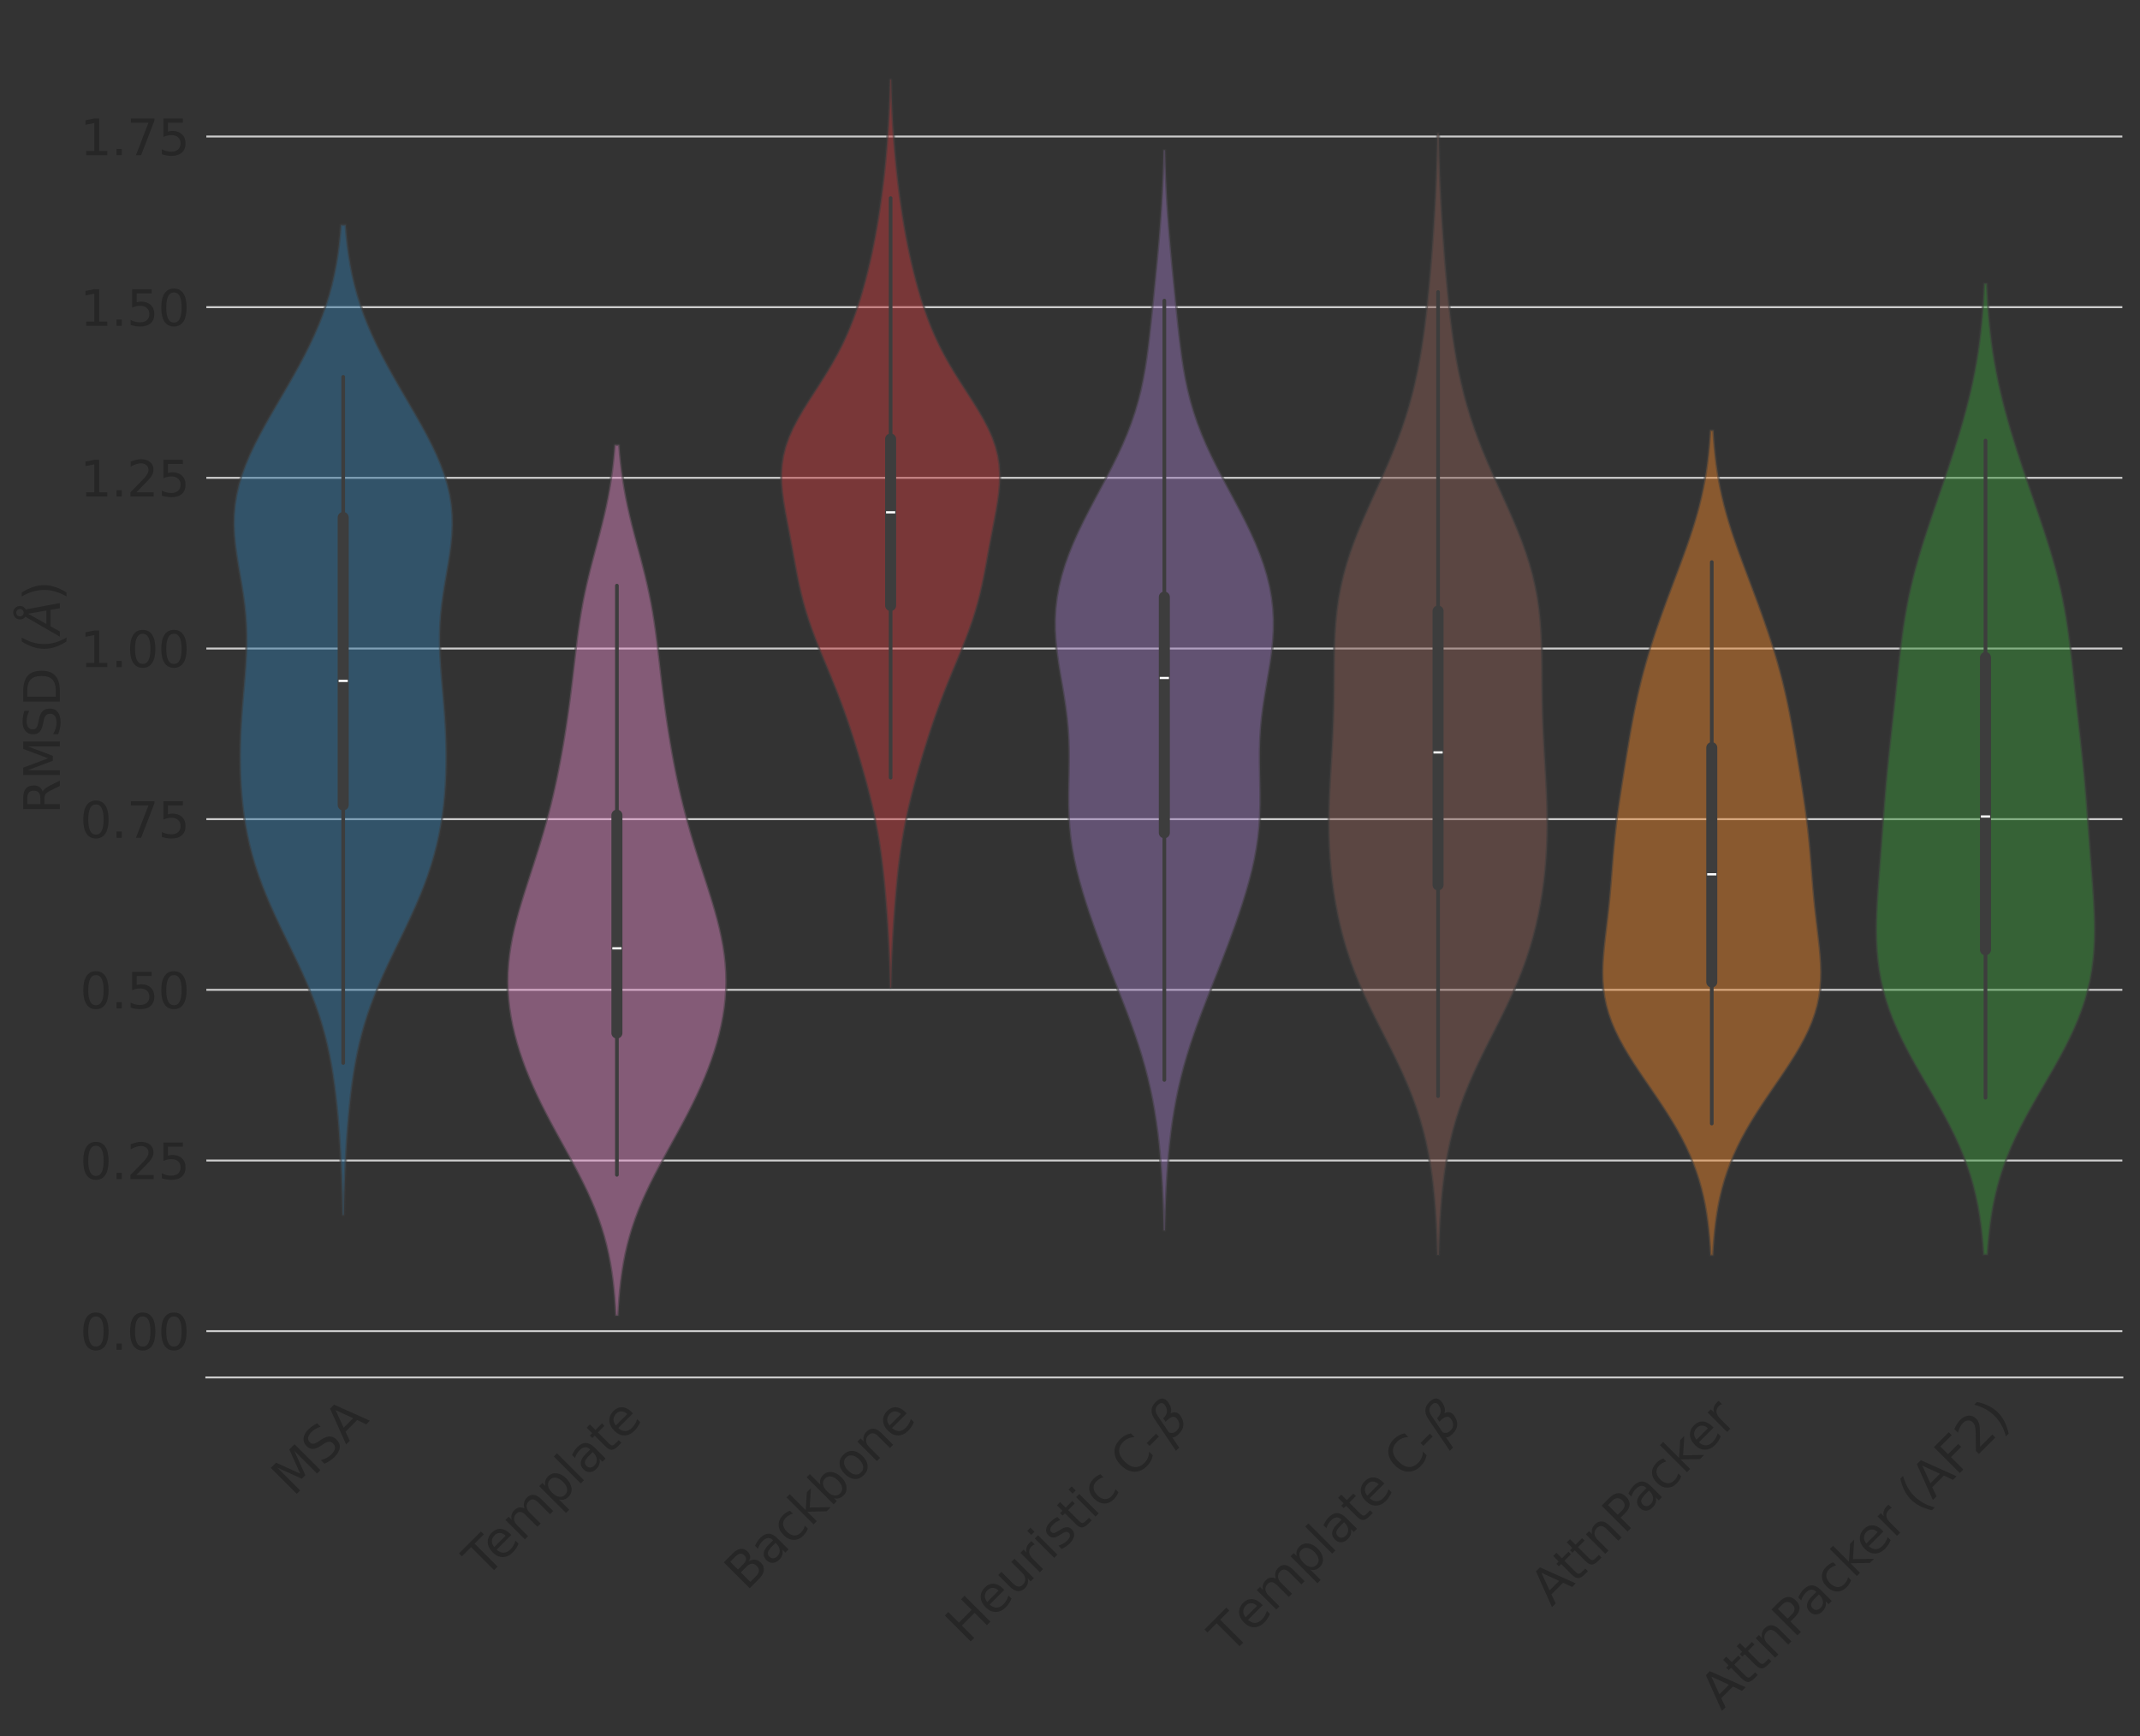 <?xml version="1.0" encoding="utf-8" standalone="no"?>
<!DOCTYPE svg PUBLIC "-//W3C//DTD SVG 1.1//EN"
  "http://www.w3.org/Graphics/SVG/1.1/DTD/svg11.dtd">
<svg xmlns:xlink="http://www.w3.org/1999/xlink" width="872.531pt" height="707.826pt" viewBox="0 0 872.531 707.826" xmlns="http://www.w3.org/2000/svg" version="1.1">
 <rect x="0" y="0" width="872.531" height="707.826" fill="#333333" stroke="none"/>
 <defs>
  <style type="text/css">*{stroke-linejoin: round; stroke-linecap: butt}</style>
 </defs>
 <g id="figure_1">
  <g id="patch_1">
   <path d="M 0 707.826 
L 872.531 707.826 
L 872.531 0 
L 0 0 
L 0 707.826 
z
" style="fill: none"/>
  </g>
  <g id="axes_1">
   <g id="patch_2">
    <path d="M 84.131 561.6 
L 865.331 561.6 
L 865.331 7.2 
L 84.131 7.2 
L 84.131 561.6 
z
" style="fill: none"/>
   </g>
   <g id="matplotlib.axis_1">
    <g id="xtick_1">
     <g id="text_1">
      <!-- MSA -->
      <g style="fill: #262626" transform="translate(119.558 610.465) rotate(-45) scale(0.2 -0.2)">
       <defs>
        <path id="DejaVuSans-4d" d="M 628 4666 
L 1569 4666 
L 2759 1491 
L 3956 4666 
L 4897 4666 
L 4897 0 
L 4281 0 
L 4281 4097 
L 3078 897 
L 2444 897 
L 1241 4097 
L 1241 0 
L 628 0 
L 628 4666 
z
" transform="scale(0.016)"/>
        <path id="DejaVuSans-53" d="M 3425 4513 
L 3425 3897 
Q 3066 4069 2747 4153 
Q 2428 4238 2131 4238 
Q 1616 4238 1336 4038 
Q 1056 3838 1056 3469 
Q 1056 3159 1242 3001 
Q 1428 2844 1947 2747 
L 2328 2669 
Q 3034 2534 3370 2195 
Q 3706 1856 3706 1288 
Q 3706 609 3251 259 
Q 2797 -91 1919 -91 
Q 1588 -91 1214 -16 
Q 841 59 441 206 
L 441 856 
Q 825 641 1194 531 
Q 1563 422 1919 422 
Q 2459 422 2753 634 
Q 3047 847 3047 1241 
Q 3047 1584 2836 1778 
Q 2625 1972 2144 2069 
L 1759 2144 
Q 1053 2284 737 2584 
Q 422 2884 422 3419 
Q 422 4038 858 4394 
Q 1294 4750 2059 4750 
Q 2388 4750 2728 4690 
Q 3069 4631 3425 4513 
z
" transform="scale(0.016)"/>
        <path id="DejaVuSans-41" d="M 2188 4044 
L 1331 1722 
L 3047 1722 
L 2188 4044 
z
M 1831 4666 
L 2547 4666 
L 4325 0 
L 3669 0 
L 3244 1197 
L 1141 1197 
L 716 0 
L 50 0 
L 1831 4666 
z
" transform="scale(0.016)"/>
       </defs>
       <use xlink:href="#DejaVuSans-4d"/>
       <use xlink:href="#DejaVuSans-53" x="86.279"/>
       <use xlink:href="#DejaVuSans-41" x="151.631"/>
      </g>
     </g>
    </g>
    <g id="xtick_2">
     <g id="text_2">
      <!-- Template -->
      <g style="fill: #262626" transform="translate(197.747 643.876) rotate(-45) scale(0.2 -0.2)">
       <defs>
        <path id="DejaVuSans-54" d="M -19 4666 
L 3928 4666 
L 3928 4134 
L 2272 4134 
L 2272 0 
L 1638 0 
L 1638 4134 
L -19 4134 
L -19 4666 
z
" transform="scale(0.016)"/>
        <path id="DejaVuSans-65" d="M 3597 1894 
L 3597 1613 
L 953 1613 
Q 991 1019 1311 708 
Q 1631 397 2203 397 
Q 2534 397 2845 478 
Q 3156 559 3463 722 
L 3463 178 
Q 3153 47 2828 -22 
Q 2503 -91 2169 -91 
Q 1331 -91 842 396 
Q 353 884 353 1716 
Q 353 2575 817 3079 
Q 1281 3584 2069 3584 
Q 2775 3584 3186 3129 
Q 3597 2675 3597 1894 
z
M 3022 2063 
Q 3016 2534 2758 2815 
Q 2500 3097 2075 3097 
Q 1594 3097 1305 2825 
Q 1016 2553 972 2059 
L 3022 2063 
z
" transform="scale(0.016)"/>
        <path id="DejaVuSans-6d" d="M 3328 2828 
Q 3544 3216 3844 3400 
Q 4144 3584 4550 3584 
Q 5097 3584 5394 3201 
Q 5691 2819 5691 2113 
L 5691 0 
L 5113 0 
L 5113 2094 
Q 5113 2597 4934 2840 
Q 4756 3084 4391 3084 
Q 3944 3084 3684 2787 
Q 3425 2491 3425 1978 
L 3425 0 
L 2847 0 
L 2847 2094 
Q 2847 2600 2669 2842 
Q 2491 3084 2119 3084 
Q 1678 3084 1418 2786 
Q 1159 2488 1159 1978 
L 1159 0 
L 581 0 
L 581 3500 
L 1159 3500 
L 1159 2956 
Q 1356 3278 1631 3431 
Q 1906 3584 2284 3584 
Q 2666 3584 2933 3390 
Q 3200 3197 3328 2828 
z
" transform="scale(0.016)"/>
        <path id="DejaVuSans-70" d="M 1159 525 
L 1159 -1331 
L 581 -1331 
L 581 3500 
L 1159 3500 
L 1159 2969 
Q 1341 3281 1617 3432 
Q 1894 3584 2278 3584 
Q 2916 3584 3314 3078 
Q 3713 2572 3713 1747 
Q 3713 922 3314 415 
Q 2916 -91 2278 -91 
Q 1894 -91 1617 61 
Q 1341 213 1159 525 
z
M 3116 1747 
Q 3116 2381 2855 2742 
Q 2594 3103 2138 3103 
Q 1681 3103 1420 2742 
Q 1159 2381 1159 1747 
Q 1159 1113 1420 752 
Q 1681 391 2138 391 
Q 2594 391 2855 752 
Q 3116 1113 3116 1747 
z
" transform="scale(0.016)"/>
        <path id="DejaVuSans-6c" d="M 603 4863 
L 1178 4863 
L 1178 0 
L 603 0 
L 603 4863 
z
" transform="scale(0.016)"/>
        <path id="DejaVuSans-61" d="M 2194 1759 
Q 1497 1759 1228 1600 
Q 959 1441 959 1056 
Q 959 750 1161 570 
Q 1363 391 1709 391 
Q 2188 391 2477 730 
Q 2766 1069 2766 1631 
L 2766 1759 
L 2194 1759 
z
M 3341 1997 
L 3341 0 
L 2766 0 
L 2766 531 
Q 2569 213 2275 61 
Q 1981 -91 1556 -91 
Q 1019 -91 701 211 
Q 384 513 384 1019 
Q 384 1609 779 1909 
Q 1175 2209 1959 2209 
L 2766 2209 
L 2766 2266 
Q 2766 2663 2505 2880 
Q 2244 3097 1772 3097 
Q 1472 3097 1187 3025 
Q 903 2953 641 2809 
L 641 3341 
Q 956 3463 1253 3523 
Q 1550 3584 1831 3584 
Q 2591 3584 2966 3190 
Q 3341 2797 3341 1997 
z
" transform="scale(0.016)"/>
        <path id="DejaVuSans-74" d="M 1172 4494 
L 1172 3500 
L 2356 3500 
L 2356 3053 
L 1172 3053 
L 1172 1153 
Q 1172 725 1289 603 
Q 1406 481 1766 481 
L 2356 481 
L 2356 0 
L 1766 0 
Q 1100 0 847 248 
Q 594 497 594 1153 
L 594 3053 
L 172 3053 
L 172 3500 
L 594 3500 
L 594 4494 
L 1172 4494 
z
" transform="scale(0.016)"/>
       </defs>
       <use xlink:href="#DejaVuSans-54"/>
       <use xlink:href="#DejaVuSans-65" x="44.084"/>
       <use xlink:href="#DejaVuSans-6d" x="105.607"/>
       <use xlink:href="#DejaVuSans-70" x="203.02"/>
       <use xlink:href="#DejaVuSans-6c" x="266.496"/>
       <use xlink:href="#DejaVuSans-61" x="294.279"/>
       <use xlink:href="#DejaVuSans-74" x="355.559"/>
       <use xlink:href="#DejaVuSans-65" x="394.768"/>
      </g>
     </g>
    </g>
    <g id="xtick_3">
     <g id="text_3">
      <!-- Backbone -->
      <g style="fill: #262626" transform="translate(304.247 648.976) rotate(-45) scale(0.2 -0.2)">
       <defs>
        <path id="DejaVuSans-42" d="M 1259 2228 
L 1259 519 
L 2272 519 
Q 2781 519 3026 730 
Q 3272 941 3272 1375 
Q 3272 1813 3026 2020 
Q 2781 2228 2272 2228 
L 1259 2228 
z
M 1259 4147 
L 1259 2741 
L 2194 2741 
Q 2656 2741 2882 2914 
Q 3109 3088 3109 3444 
Q 3109 3797 2882 3972 
Q 2656 4147 2194 4147 
L 1259 4147 
z
M 628 4666 
L 2241 4666 
Q 2963 4666 3353 4366 
Q 3744 4066 3744 3513 
Q 3744 3084 3544 2831 
Q 3344 2578 2956 2516 
Q 3422 2416 3680 2098 
Q 3938 1781 3938 1306 
Q 3938 681 3513 340 
Q 3088 0 2303 0 
L 628 0 
L 628 4666 
z
" transform="scale(0.016)"/>
        <path id="DejaVuSans-63" d="M 3122 3366 
L 3122 2828 
Q 2878 2963 2633 3030 
Q 2388 3097 2138 3097 
Q 1578 3097 1268 2742 
Q 959 2388 959 1747 
Q 959 1106 1268 751 
Q 1578 397 2138 397 
Q 2388 397 2633 464 
Q 2878 531 3122 666 
L 3122 134 
Q 2881 22 2623 -34 
Q 2366 -91 2075 -91 
Q 1284 -91 818 406 
Q 353 903 353 1747 
Q 353 2603 823 3093 
Q 1294 3584 2113 3584 
Q 2378 3584 2631 3529 
Q 2884 3475 3122 3366 
z
" transform="scale(0.016)"/>
        <path id="DejaVuSans-6b" d="M 581 4863 
L 1159 4863 
L 1159 1991 
L 2875 3500 
L 3609 3500 
L 1753 1863 
L 3688 0 
L 2938 0 
L 1159 1709 
L 1159 0 
L 581 0 
L 581 4863 
z
" transform="scale(0.016)"/>
        <path id="DejaVuSans-62" d="M 3116 1747 
Q 3116 2381 2855 2742 
Q 2594 3103 2138 3103 
Q 1681 3103 1420 2742 
Q 1159 2381 1159 1747 
Q 1159 1113 1420 752 
Q 1681 391 2138 391 
Q 2594 391 2855 752 
Q 3116 1113 3116 1747 
z
M 1159 2969 
Q 1341 3281 1617 3432 
Q 1894 3584 2278 3584 
Q 2916 3584 3314 3078 
Q 3713 2572 3713 1747 
Q 3713 922 3314 415 
Q 2916 -91 2278 -91 
Q 1894 -91 1617 61 
Q 1341 213 1159 525 
L 1159 0 
L 581 0 
L 581 4863 
L 1159 4863 
L 1159 2969 
z
" transform="scale(0.016)"/>
        <path id="DejaVuSans-6f" d="M 1959 3097 
Q 1497 3097 1228 2736 
Q 959 2375 959 1747 
Q 959 1119 1226 758 
Q 1494 397 1959 397 
Q 2419 397 2687 759 
Q 2956 1122 2956 1747 
Q 2956 2369 2687 2733 
Q 2419 3097 1959 3097 
z
M 1959 3584 
Q 2709 3584 3137 3096 
Q 3566 2609 3566 1747 
Q 3566 888 3137 398 
Q 2709 -91 1959 -91 
Q 1206 -91 779 398 
Q 353 888 353 1747 
Q 353 2609 779 3096 
Q 1206 3584 1959 3584 
z
" transform="scale(0.016)"/>
        <path id="DejaVuSans-6e" d="M 3513 2113 
L 3513 0 
L 2938 0 
L 2938 2094 
Q 2938 2591 2744 2837 
Q 2550 3084 2163 3084 
Q 1697 3084 1428 2787 
Q 1159 2491 1159 1978 
L 1159 0 
L 581 0 
L 581 3500 
L 1159 3500 
L 1159 2956 
Q 1366 3272 1645 3428 
Q 1925 3584 2291 3584 
Q 2894 3584 3203 3211 
Q 3513 2838 3513 2113 
z
" transform="scale(0.016)"/>
       </defs>
       <use xlink:href="#DejaVuSans-42"/>
       <use xlink:href="#DejaVuSans-61" x="68.604"/>
       <use xlink:href="#DejaVuSans-63" x="129.883"/>
       <use xlink:href="#DejaVuSans-6b" x="184.863"/>
       <use xlink:href="#DejaVuSans-62" x="242.773"/>
       <use xlink:href="#DejaVuSans-6f" x="306.25"/>
       <use xlink:href="#DejaVuSans-6e" x="367.432"/>
       <use xlink:href="#DejaVuSans-65" x="430.811"/>
      </g>
     </g>
    </g>
    <g id="xtick_4">
     <g id="text_4">
      <!-- Heuristic C-$\beta$ -->
      <g style="fill: #262626" transform="translate(394.404 670.706) rotate(-45) scale(0.2 -0.2)">
       <defs>
        <path id="DejaVuSans-48" d="M 628 4666 
L 1259 4666 
L 1259 2753 
L 3553 2753 
L 3553 4666 
L 4184 4666 
L 4184 0 
L 3553 0 
L 3553 2222 
L 1259 2222 
L 1259 0 
L 628 0 
L 628 4666 
z
" transform="scale(0.016)"/>
        <path id="DejaVuSans-75" d="M 544 1381 
L 544 3500 
L 1119 3500 
L 1119 1403 
Q 1119 906 1312 657 
Q 1506 409 1894 409 
Q 2359 409 2629 706 
Q 2900 1003 2900 1516 
L 2900 3500 
L 3475 3500 
L 3475 0 
L 2900 0 
L 2900 538 
Q 2691 219 2414 64 
Q 2138 -91 1772 -91 
Q 1169 -91 856 284 
Q 544 659 544 1381 
z
M 1991 3584 
L 1991 3584 
z
" transform="scale(0.016)"/>
        <path id="DejaVuSans-72" d="M 2631 2963 
Q 2534 3019 2420 3045 
Q 2306 3072 2169 3072 
Q 1681 3072 1420 2755 
Q 1159 2438 1159 1844 
L 1159 0 
L 581 0 
L 581 3500 
L 1159 3500 
L 1159 2956 
Q 1341 3275 1631 3429 
Q 1922 3584 2338 3584 
Q 2397 3584 2469 3576 
Q 2541 3569 2628 3553 
L 2631 2963 
z
" transform="scale(0.016)"/>
        <path id="DejaVuSans-69" d="M 603 3500 
L 1178 3500 
L 1178 0 
L 603 0 
L 603 3500 
z
M 603 4863 
L 1178 4863 
L 1178 4134 
L 603 4134 
L 603 4863 
z
" transform="scale(0.016)"/>
        <path id="DejaVuSans-73" d="M 2834 3397 
L 2834 2853 
Q 2591 2978 2328 3040 
Q 2066 3103 1784 3103 
Q 1356 3103 1142 2972 
Q 928 2841 928 2578 
Q 928 2378 1081 2264 
Q 1234 2150 1697 2047 
L 1894 2003 
Q 2506 1872 2764 1633 
Q 3022 1394 3022 966 
Q 3022 478 2636 193 
Q 2250 -91 1575 -91 
Q 1294 -91 989 -36 
Q 684 19 347 128 
L 347 722 
Q 666 556 975 473 
Q 1284 391 1588 391 
Q 1994 391 2212 530 
Q 2431 669 2431 922 
Q 2431 1156 2273 1281 
Q 2116 1406 1581 1522 
L 1381 1569 
Q 847 1681 609 1914 
Q 372 2147 372 2553 
Q 372 3047 722 3315 
Q 1072 3584 1716 3584 
Q 2034 3584 2315 3537 
Q 2597 3491 2834 3397 
z
" transform="scale(0.016)"/>
        <path id="DejaVuSans-20" transform="scale(0.016)"/>
        <path id="DejaVuSans-43" d="M 4122 4306 
L 4122 3641 
Q 3803 3938 3442 4084 
Q 3081 4231 2675 4231 
Q 1875 4231 1450 3742 
Q 1025 3253 1025 2328 
Q 1025 1406 1450 917 
Q 1875 428 2675 428 
Q 3081 428 3442 575 
Q 3803 722 4122 1019 
L 4122 359 
Q 3791 134 3420 21 
Q 3050 -91 2638 -91 
Q 1578 -91 968 557 
Q 359 1206 359 2328 
Q 359 3453 968 4101 
Q 1578 4750 2638 4750 
Q 3056 4750 3426 4639 
Q 3797 4528 4122 4306 
z
" transform="scale(0.016)"/>
        <path id="DejaVuSans-2d" d="M 313 2009 
L 1997 2009 
L 1997 1497 
L 313 1497 
L 313 2009 
z
" transform="scale(0.016)"/>
        <path id="DejaVuSans-Oblique-3b2" d="M 872 216 
L 572 -1331 
L -6 -1331 
L 928 3478 
Q 1206 4903 2538 4903 
Q 3888 4903 3659 3700 
Q 3503 2844 2894 2531 
Q 3713 2250 3553 1416 
Q 3272 -69 1759 -66 
Q 1097 -63 872 216 
z
M 1019 966 
Q 1259 422 1875 425 
Q 2775 425 2966 1406 
Q 3138 2288 1675 2219 
L 1778 2750 
Q 2909 2731 3106 3750 
Q 3241 4438 2509 4434 
Q 1691 4434 1503 3459 
L 1019 966 
z
" transform="scale(0.016)"/>
       </defs>
       <use xlink:href="#DejaVuSans-48" transform="translate(0 0.391)"/>
       <use xlink:href="#DejaVuSans-65" transform="translate(75.195 0.391)"/>
       <use xlink:href="#DejaVuSans-75" transform="translate(136.719 0.391)"/>
       <use xlink:href="#DejaVuSans-72" transform="translate(200.098 0.391)"/>
       <use xlink:href="#DejaVuSans-69" transform="translate(241.211 0.391)"/>
       <use xlink:href="#DejaVuSans-73" transform="translate(268.994 0.391)"/>
       <use xlink:href="#DejaVuSans-74" transform="translate(321.094 0.391)"/>
       <use xlink:href="#DejaVuSans-69" transform="translate(360.303 0.391)"/>
       <use xlink:href="#DejaVuSans-63" transform="translate(388.086 0.391)"/>
       <use xlink:href="#DejaVuSans-20" transform="translate(443.066 0.391)"/>
       <use xlink:href="#DejaVuSans-43" transform="translate(474.854 0.391)"/>
       <use xlink:href="#DejaVuSans-2d" transform="translate(544.678 0.391)"/>
       <use xlink:href="#DejaVuSans-Oblique-3b2" transform="translate(580.762 0.391)"/>
      </g>
     </g>
    </g>
    <g id="xtick_5">
     <g id="text_5">
      <!-- Template C-$\beta$ -->
      <g style="fill: #262626" transform="translate(501.761 674.949) rotate(-45) scale(0.2 -0.2)">
       <use xlink:href="#DejaVuSans-54" transform="translate(0 0.391)"/>
       <use xlink:href="#DejaVuSans-65" transform="translate(61.084 0.391)"/>
       <use xlink:href="#DejaVuSans-6d" transform="translate(122.607 0.391)"/>
       <use xlink:href="#DejaVuSans-70" transform="translate(220.02 0.391)"/>
       <use xlink:href="#DejaVuSans-6c" transform="translate(283.496 0.391)"/>
       <use xlink:href="#DejaVuSans-61" transform="translate(311.279 0.391)"/>
       <use xlink:href="#DejaVuSans-74" transform="translate(372.559 0.391)"/>
       <use xlink:href="#DejaVuSans-65" transform="translate(411.768 0.391)"/>
       <use xlink:href="#DejaVuSans-20" transform="translate(473.291 0.391)"/>
       <use xlink:href="#DejaVuSans-43" transform="translate(505.078 0.391)"/>
       <use xlink:href="#DejaVuSans-2d" transform="translate(574.902 0.391)"/>
       <use xlink:href="#DejaVuSans-Oblique-3b2" transform="translate(610.986 0.391)"/>
      </g>
     </g>
    </g>
    <g id="xtick_6">
     <g id="text_6">
      <!-- AttnPacker -->
      <g style="fill: #262626" transform="translate(632.674 655.349) rotate(-45) scale(0.2 -0.2)">
       <defs>
        <path id="DejaVuSans-50" d="M 1259 4147 
L 1259 2394 
L 2053 2394 
Q 2494 2394 2734 2622 
Q 2975 2850 2975 3272 
Q 2975 3691 2734 3919 
Q 2494 4147 2053 4147 
L 1259 4147 
z
M 628 4666 
L 2053 4666 
Q 2838 4666 3239 4311 
Q 3641 3956 3641 3272 
Q 3641 2581 3239 2228 
Q 2838 1875 2053 1875 
L 1259 1875 
L 1259 0 
L 628 0 
L 628 4666 
z
" transform="scale(0.016)"/>
       </defs>
       <use xlink:href="#DejaVuSans-41"/>
       <use xlink:href="#DejaVuSans-74" x="66.658"/>
       <use xlink:href="#DejaVuSans-74" x="105.867"/>
       <use xlink:href="#DejaVuSans-6e" x="145.076"/>
       <use xlink:href="#DejaVuSans-50" x="208.455"/>
       <use xlink:href="#DejaVuSans-61" x="264.258"/>
       <use xlink:href="#DejaVuSans-63" x="325.537"/>
       <use xlink:href="#DejaVuSans-6b" x="380.518"/>
       <use xlink:href="#DejaVuSans-65" x="434.803"/>
       <use xlink:href="#DejaVuSans-72" x="496.326"/>
      </g>
     </g>
    </g>
    <g id="xtick_7">
     <g id="text_7">
      <!-- AttnPacker (AF2) -->
      <g style="fill: #262626" transform="translate(701.938 697.685) rotate(-45) scale(0.2 -0.2)">
       <defs>
        <path id="DejaVuSans-28" d="M 1984 4856 
Q 1566 4138 1362 3434 
Q 1159 2731 1159 2009 
Q 1159 1288 1364 580 
Q 1569 -128 1984 -844 
L 1484 -844 
Q 1016 -109 783 600 
Q 550 1309 550 2009 
Q 550 2706 781 3412 
Q 1013 4119 1484 4856 
L 1984 4856 
z
" transform="scale(0.016)"/>
        <path id="DejaVuSans-46" d="M 628 4666 
L 3309 4666 
L 3309 4134 
L 1259 4134 
L 1259 2759 
L 3109 2759 
L 3109 2228 
L 1259 2228 
L 1259 0 
L 628 0 
L 628 4666 
z
" transform="scale(0.016)"/>
        <path id="DejaVuSans-32" d="M 1228 531 
L 3431 531 
L 3431 0 
L 469 0 
L 469 531 
Q 828 903 1448 1529 
Q 2069 2156 2228 2338 
Q 2531 2678 2651 2914 
Q 2772 3150 2772 3378 
Q 2772 3750 2511 3984 
Q 2250 4219 1831 4219 
Q 1534 4219 1204 4116 
Q 875 4013 500 3803 
L 500 4441 
Q 881 4594 1212 4672 
Q 1544 4750 1819 4750 
Q 2544 4750 2975 4387 
Q 3406 4025 3406 3419 
Q 3406 3131 3298 2873 
Q 3191 2616 2906 2266 
Q 2828 2175 2409 1742 
Q 1991 1309 1228 531 
z
" transform="scale(0.016)"/>
        <path id="DejaVuSans-29" d="M 513 4856 
L 1013 4856 
Q 1481 4119 1714 3412 
Q 1947 2706 1947 2009 
Q 1947 1309 1714 600 
Q 1481 -109 1013 -844 
L 513 -844 
Q 928 -128 1133 580 
Q 1338 1288 1338 2009 
Q 1338 2731 1133 3434 
Q 928 4138 513 4856 
z
" transform="scale(0.016)"/>
       </defs>
       <use xlink:href="#DejaVuSans-41"/>
       <use xlink:href="#DejaVuSans-74" x="66.658"/>
       <use xlink:href="#DejaVuSans-74" x="105.867"/>
       <use xlink:href="#DejaVuSans-6e" x="145.076"/>
       <use xlink:href="#DejaVuSans-50" x="208.455"/>
       <use xlink:href="#DejaVuSans-61" x="264.258"/>
       <use xlink:href="#DejaVuSans-63" x="325.537"/>
       <use xlink:href="#DejaVuSans-6b" x="380.518"/>
       <use xlink:href="#DejaVuSans-65" x="434.803"/>
       <use xlink:href="#DejaVuSans-72" x="496.326"/>
       <use xlink:href="#DejaVuSans-20" x="537.439"/>
       <use xlink:href="#DejaVuSans-28" x="569.227"/>
       <use xlink:href="#DejaVuSans-41" x="608.24"/>
       <use xlink:href="#DejaVuSans-46" x="676.648"/>
       <use xlink:href="#DejaVuSans-32" x="734.168"/>
       <use xlink:href="#DejaVuSans-29" x="797.791"/>
      </g>
     </g>
    </g>
   </g>
   <g id="matplotlib.axis_2">
    <g id="ytick_1">
     <g id="line2d_1">
      <path d="M 84.131 542.736 
L 865.331 542.736 
" clip-path="url(#p75149cf999)" style="fill: none; stroke: #cccccc; stroke-width: 0.8; stroke-linecap: round"/>
     </g>
     <g id="text_8">
      <!-- 0.00 -->
      <g style="fill: #262626" transform="translate(32.6 550.335) scale(0.2 -0.2)">
       <defs>
        <path id="DejaVuSans-30" d="M 2034 4250 
Q 1547 4250 1301 3770 
Q 1056 3291 1056 2328 
Q 1056 1369 1301 889 
Q 1547 409 2034 409 
Q 2525 409 2770 889 
Q 3016 1369 3016 2328 
Q 3016 3291 2770 3770 
Q 2525 4250 2034 4250 
z
M 2034 4750 
Q 2819 4750 3233 4129 
Q 3647 3509 3647 2328 
Q 3647 1150 3233 529 
Q 2819 -91 2034 -91 
Q 1250 -91 836 529 
Q 422 1150 422 2328 
Q 422 3509 836 4129 
Q 1250 4750 2034 4750 
z
" transform="scale(0.016)"/>
        <path id="DejaVuSans-2e" d="M 684 794 
L 1344 794 
L 1344 0 
L 684 0 
L 684 794 
z
" transform="scale(0.016)"/>
       </defs>
       <use xlink:href="#DejaVuSans-30"/>
       <use xlink:href="#DejaVuSans-2e" x="63.623"/>
       <use xlink:href="#DejaVuSans-30" x="95.41"/>
       <use xlink:href="#DejaVuSans-30" x="159.033"/>
      </g>
     </g>
    </g>
    <g id="ytick_2">
     <g id="line2d_2">
      <path d="M 84.131 473.153 
L 865.331 473.153 
" clip-path="url(#p75149cf999)" style="fill: none; stroke: #cccccc; stroke-width: 0.8; stroke-linecap: round"/>
     </g>
     <g id="text_9">
      <!-- 0.25 -->
      <g style="fill: #262626" transform="translate(32.6 480.752) scale(0.2 -0.2)">
       <defs>
        <path id="DejaVuSans-35" d="M 691 4666 
L 3169 4666 
L 3169 4134 
L 1269 4134 
L 1269 2991 
Q 1406 3038 1543 3061 
Q 1681 3084 1819 3084 
Q 2600 3084 3056 2656 
Q 3513 2228 3513 1497 
Q 3513 744 3044 326 
Q 2575 -91 1722 -91 
Q 1428 -91 1123 -41 
Q 819 9 494 109 
L 494 744 
Q 775 591 1075 516 
Q 1375 441 1709 441 
Q 2250 441 2565 725 
Q 2881 1009 2881 1497 
Q 2881 1984 2565 2268 
Q 2250 2553 1709 2553 
Q 1456 2553 1204 2497 
Q 953 2441 691 2322 
L 691 4666 
z
" transform="scale(0.016)"/>
       </defs>
       <use xlink:href="#DejaVuSans-30"/>
       <use xlink:href="#DejaVuSans-2e" x="63.623"/>
       <use xlink:href="#DejaVuSans-32" x="95.41"/>
       <use xlink:href="#DejaVuSans-35" x="159.033"/>
      </g>
     </g>
    </g>
    <g id="ytick_3">
     <g id="line2d_3">
      <path d="M 84.131 403.57 
L 865.331 403.57 
" clip-path="url(#p75149cf999)" style="fill: none; stroke: #cccccc; stroke-width: 0.8; stroke-linecap: round"/>
     </g>
     <g id="text_10">
      <!-- 0.50 -->
      <g style="fill: #262626" transform="translate(32.6 411.169) scale(0.2 -0.2)">
       <use xlink:href="#DejaVuSans-30"/>
       <use xlink:href="#DejaVuSans-2e" x="63.623"/>
       <use xlink:href="#DejaVuSans-35" x="95.41"/>
       <use xlink:href="#DejaVuSans-30" x="159.033"/>
      </g>
     </g>
    </g>
    <g id="ytick_4">
     <g id="line2d_4">
      <path d="M 84.131 333.987 
L 865.331 333.987 
" clip-path="url(#p75149cf999)" style="fill: none; stroke: #cccccc; stroke-width: 0.8; stroke-linecap: round"/>
     </g>
     <g id="text_11">
      <!-- 0.75 -->
      <g style="fill: #262626" transform="translate(32.6 341.585) scale(0.2 -0.2)">
       <defs>
        <path id="DejaVuSans-37" d="M 525 4666 
L 3525 4666 
L 3525 4397 
L 1831 0 
L 1172 0 
L 2766 4134 
L 525 4134 
L 525 4666 
z
" transform="scale(0.016)"/>
       </defs>
       <use xlink:href="#DejaVuSans-30"/>
       <use xlink:href="#DejaVuSans-2e" x="63.623"/>
       <use xlink:href="#DejaVuSans-37" x="95.41"/>
       <use xlink:href="#DejaVuSans-35" x="159.033"/>
      </g>
     </g>
    </g>
    <g id="ytick_5">
     <g id="line2d_5">
      <path d="M 84.131 264.404 
L 865.331 264.404 
" clip-path="url(#p75149cf999)" style="fill: none; stroke: #cccccc; stroke-width: 0.8; stroke-linecap: round"/>
     </g>
     <g id="text_12">
      <!-- 1.00 -->
      <g style="fill: #262626" transform="translate(32.6 272.002) scale(0.2 -0.2)">
       <defs>
        <path id="DejaVuSans-31" d="M 794 531 
L 1825 531 
L 1825 4091 
L 703 3866 
L 703 4441 
L 1819 4666 
L 2450 4666 
L 2450 531 
L 3481 531 
L 3481 0 
L 794 0 
L 794 531 
z
" transform="scale(0.016)"/>
       </defs>
       <use xlink:href="#DejaVuSans-31"/>
       <use xlink:href="#DejaVuSans-2e" x="63.623"/>
       <use xlink:href="#DejaVuSans-30" x="95.41"/>
       <use xlink:href="#DejaVuSans-30" x="159.033"/>
      </g>
     </g>
    </g>
    <g id="ytick_6">
     <g id="line2d_6">
      <path d="M 84.131 194.821 
L 865.331 194.821 
" clip-path="url(#p75149cf999)" style="fill: none; stroke: #cccccc; stroke-width: 0.8; stroke-linecap: round"/>
     </g>
     <g id="text_13">
      <!-- 1.25 -->
      <g style="fill: #262626" transform="translate(32.6 202.419) scale(0.2 -0.2)">
       <use xlink:href="#DejaVuSans-31"/>
       <use xlink:href="#DejaVuSans-2e" x="63.623"/>
       <use xlink:href="#DejaVuSans-32" x="95.41"/>
       <use xlink:href="#DejaVuSans-35" x="159.033"/>
      </g>
     </g>
    </g>
    <g id="ytick_7">
     <g id="line2d_7">
      <path d="M 84.131 125.237 
L 865.331 125.237 
" clip-path="url(#p75149cf999)" style="fill: none; stroke: #cccccc; stroke-width: 0.8; stroke-linecap: round"/>
     </g>
     <g id="text_14">
      <!-- 1.50 -->
      <g style="fill: #262626" transform="translate(32.6 132.836) scale(0.2 -0.2)">
       <use xlink:href="#DejaVuSans-31"/>
       <use xlink:href="#DejaVuSans-2e" x="63.623"/>
       <use xlink:href="#DejaVuSans-35" x="95.41"/>
       <use xlink:href="#DejaVuSans-30" x="159.033"/>
      </g>
     </g>
    </g>
    <g id="ytick_8">
     <g id="line2d_8">
      <path d="M 84.131 55.654 
L 865.331 55.654 
" clip-path="url(#p75149cf999)" style="fill: none; stroke: #cccccc; stroke-width: 0.8; stroke-linecap: round"/>
     </g>
     <g id="text_15">
      <!-- 1.75 -->
      <g style="fill: #262626" transform="translate(32.6 63.253) scale(0.2 -0.2)">
       <use xlink:href="#DejaVuSans-31"/>
       <use xlink:href="#DejaVuSans-2e" x="63.623"/>
       <use xlink:href="#DejaVuSans-37" x="95.41"/>
       <use xlink:href="#DejaVuSans-35" x="159.033"/>
      </g>
     </g>
    </g>
    <g id="text_16">
     <!-- RMSD ($\AA$) -->
     <g style="fill: #262626" transform="translate(24.441 331.9) rotate(-90) scale(0.2 -0.2)">
      <defs>
       <path id="DejaVuSans-52" d="M 2841 2188 
Q 3044 2119 3236 1894 
Q 3428 1669 3622 1275 
L 4263 0 
L 3584 0 
L 2988 1197 
Q 2756 1666 2539 1819 
Q 2322 1972 1947 1972 
L 1259 1972 
L 1259 0 
L 628 0 
L 628 4666 
L 2053 4666 
Q 2853 4666 3247 4331 
Q 3641 3997 3641 3322 
Q 3641 2881 3436 2590 
Q 3231 2300 2841 2188 
z
M 1259 4147 
L 1259 2491 
L 2053 2491 
Q 2509 2491 2742 2702 
Q 2975 2913 2975 3322 
Q 2975 3731 2742 3939 
Q 2509 4147 2053 4147 
L 1259 4147 
z
" transform="scale(0.016)"/>
       <path id="DejaVuSans-44" d="M 1259 4147 
L 1259 519 
L 2022 519 
Q 2988 519 3436 956 
Q 3884 1394 3884 2338 
Q 3884 3275 3436 3711 
Q 2988 4147 2022 4147 
L 1259 4147 
z
M 628 4666 
L 1925 4666 
Q 3281 4666 3915 4102 
Q 4550 3538 4550 2338 
Q 4550 1131 3912 565 
Q 3275 0 1925 0 
L 628 0 
L 628 4666 
z
" transform="scale(0.016)"/>
       <path id="DejaVuSans-Oblique-c5" d="M 3188 5081 
Q 3188 5278 3048 5417 
Q 2909 5556 2713 5556 
Q 2513 5556 2377 5420 
Q 2241 5284 2241 5081 
Q 2241 4884 2377 4746 
Q 2513 4609 2713 4609 
Q 2909 4609 3048 4746 
Q 3188 4884 3188 5081 
z
M 2203 4397 
Q 2034 4513 1945 4689 
Q 1856 4866 1856 5081 
Q 1856 5438 2106 5689 
Q 2356 5941 2713 5941 
Q 3069 5941 3320 5689 
Q 3572 5438 3572 5081 
Q 3572 4834 3458 4643 
Q 3344 4453 3128 4341 
L 3938 0 
L 3278 0 
L 3084 1197 
L 984 1197 
L 325 0 
L -341 0 
L 2203 4397 
z
M 2584 4044 
L 1275 1722 
L 2988 1722 
L 2584 4044 
z
" transform="scale(0.016)"/>
      </defs>
      <use xlink:href="#DejaVuSans-52" transform="translate(0 0.172)"/>
      <use xlink:href="#DejaVuSans-4d" transform="translate(69.482 0.172)"/>
      <use xlink:href="#DejaVuSans-53" transform="translate(155.762 0.172)"/>
      <use xlink:href="#DejaVuSans-44" transform="translate(219.238 0.172)"/>
      <use xlink:href="#DejaVuSans-20" transform="translate(296.24 0.172)"/>
      <use xlink:href="#DejaVuSans-28" transform="translate(328.027 0.172)"/>
      <use xlink:href="#DejaVuSans-Oblique-c5" transform="translate(367.041 0.172)"/>
      <use xlink:href="#DejaVuSans-29" transform="translate(435.449 0.172)"/>
     </g>
    </g>
   </g>
   <g id="PolyCollection_1">
    <defs>
     <path id="m79e828d18a" d="M 140.225 -212.448 
L 139.637 -212.448 
L 139.548 -216.526 
L 139.439 -220.604 
L 139.309 -224.682 
L 139.154 -228.76 
L 138.974 -232.837 
L 138.766 -236.915 
L 138.527 -240.993 
L 138.256 -245.071 
L 137.949 -249.149 
L 137.602 -253.227 
L 137.208 -257.305 
L 136.761 -261.383 
L 136.252 -265.46 
L 135.668 -269.538 
L 134.999 -273.616 
L 134.23 -277.694 
L 133.35 -281.772 
L 132.346 -285.85 
L 131.209 -289.928 
L 129.933 -294.006 
L 128.519 -298.083 
L 126.969 -302.161 
L 125.294 -306.239 
L 123.511 -310.317 
L 121.639 -314.395 
L 119.703 -318.473 
L 117.732 -322.551 
L 115.755 -326.629 
L 113.801 -330.706 
L 111.898 -334.784 
L 110.071 -338.862 
L 108.344 -342.94 
L 106.732 -347.018 
L 105.252 -351.096 
L 103.91 -355.174 
L 102.713 -359.252 
L 101.661 -363.329 
L 100.753 -367.407 
L 99.984 -371.485 
L 99.346 -375.563 
L 98.831 -379.641 
L 98.43 -383.719 
L 98.135 -387.797 
L 97.938 -391.874 
L 97.832 -395.952 
L 97.81 -400.03 
L 97.868 -404.108 
L 98 -408.186 
L 98.2 -412.264 
L 98.46 -416.342 
L 98.768 -420.42 
L 99.109 -424.497 
L 99.461 -428.575 
L 99.8 -432.653 
L 100.099 -436.731 
L 100.328 -440.809 
L 100.459 -444.887 
L 100.467 -448.965 
L 100.335 -453.043 
L 100.057 -457.12 
L 99.635 -461.198 
L 99.088 -465.276 
L 98.444 -469.354 
L 97.746 -473.432 
L 97.042 -477.51 
L 96.39 -481.588 
L 95.845 -485.666 
L 95.463 -489.743 
L 95.291 -493.821 
L 95.37 -497.899 
L 95.725 -501.977 
L 96.372 -506.055 
L 97.312 -510.133 
L 98.535 -514.211 
L 100.022 -518.289 
L 101.744 -522.366 
L 103.668 -526.444 
L 105.757 -530.522 
L 107.974 -534.6 
L 110.282 -538.678 
L 112.642 -542.756 
L 115.022 -546.834 
L 117.388 -550.912 
L 119.711 -554.989 
L 121.964 -559.067 
L 124.121 -563.145 
L 126.161 -567.223 
L 128.067 -571.301 
L 129.823 -575.379 
L 131.42 -579.457 
L 132.852 -583.535 
L 134.117 -587.612 
L 135.218 -591.69 
L 136.162 -595.768 
L 136.958 -599.846 
L 137.62 -603.924 
L 138.159 -608.002 
L 138.593 -612.08 
L 138.936 -616.158 
L 140.927 -616.158 
L 140.927 -616.158 
L 141.269 -612.08 
L 141.703 -608.002 
L 142.243 -603.924 
L 142.904 -599.846 
L 143.7 -595.768 
L 144.644 -591.69 
L 145.745 -587.612 
L 147.01 -583.535 
L 148.442 -579.457 
L 150.039 -575.379 
L 151.796 -571.301 
L 153.701 -567.223 
L 155.742 -563.145 
L 157.899 -559.067 
L 160.151 -554.989 
L 162.474 -550.912 
L 164.841 -546.834 
L 167.22 -542.756 
L 169.581 -538.678 
L 171.888 -534.6 
L 174.105 -530.522 
L 176.195 -526.444 
L 178.119 -522.366 
L 179.841 -518.289 
L 181.327 -514.211 
L 182.55 -510.133 
L 183.491 -506.055 
L 184.137 -501.977 
L 184.493 -497.899 
L 184.571 -493.821 
L 184.4 -489.743 
L 184.018 -485.666 
L 183.473 -481.588 
L 182.82 -477.51 
L 182.117 -473.432 
L 181.418 -469.354 
L 180.775 -465.276 
L 180.227 -461.198 
L 179.806 -457.12 
L 179.527 -453.043 
L 179.396 -448.965 
L 179.404 -444.887 
L 179.535 -440.809 
L 179.763 -436.731 
L 180.062 -432.653 
L 180.402 -428.575 
L 180.754 -424.497 
L 181.094 -420.42 
L 181.402 -416.342 
L 181.662 -412.264 
L 181.863 -408.186 
L 181.995 -404.108 
L 182.053 -400.03 
L 182.031 -395.952 
L 181.924 -391.874 
L 181.727 -387.797 
L 181.432 -383.719 
L 181.032 -379.641 
L 180.517 -375.563 
L 179.879 -371.485 
L 179.109 -367.407 
L 178.201 -363.329 
L 177.15 -359.252 
L 175.953 -355.174 
L 174.611 -351.096 
L 173.13 -347.018 
L 171.519 -342.94 
L 169.791 -338.862 
L 167.965 -334.784 
L 166.062 -330.706 
L 164.108 -326.629 
L 162.13 -322.551 
L 160.159 -318.473 
L 158.224 -314.395 
L 156.352 -310.317 
L 154.568 -306.239 
L 152.894 -302.161 
L 151.344 -298.083 
L 149.929 -294.006 
L 148.654 -289.928 
L 147.517 -285.85 
L 146.513 -281.772 
L 145.632 -277.694 
L 144.864 -273.616 
L 144.194 -269.538 
L 143.611 -265.46 
L 143.101 -261.383 
L 142.654 -257.305 
L 142.261 -253.227 
L 141.914 -249.149 
L 141.607 -245.071 
L 141.335 -240.993 
L 141.097 -236.915 
L 140.888 -232.837 
L 140.708 -228.76 
L 140.554 -224.682 
L 140.423 -220.604 
L 140.314 -216.526 
L 140.225 -212.448 
z
" style="stroke: #3d3d3d; stroke-opacity: 0.5"/>
    </defs>
    <g clip-path="url(#p75149cf999)">
     <use xlink:href="#m79e828d18a" x="0" y="707.826" style="fill: #3274a1; fill-opacity: 0.5; stroke: #3d3d3d; stroke-opacity: 0.5"/>
    </g>
   </g>
   <g id="PolyCollection_2">
    <defs>
     <path id="m0fbff29102" d="M 252.114 -171.426 
L 250.949 -171.426 
L 250.749 -175.012 
L 250.494 -178.598 
L 250.174 -182.185 
L 249.777 -185.771 
L 249.29 -189.357 
L 248.703 -192.943 
L 248.005 -196.53 
L 247.186 -200.116 
L 246.238 -203.702 
L 245.156 -207.289 
L 243.938 -210.875 
L 242.584 -214.461 
L 241.099 -218.047 
L 239.494 -221.634 
L 237.779 -225.22 
L 235.971 -228.806 
L 234.089 -232.393 
L 232.154 -235.979 
L 230.187 -239.565 
L 228.212 -243.151 
L 226.249 -246.738 
L 224.319 -250.324 
L 222.439 -253.91 
L 220.627 -257.497 
L 218.894 -261.083 
L 217.252 -264.669 
L 215.709 -268.255 
L 214.272 -271.842 
L 212.945 -275.428 
L 211.736 -279.014 
L 210.647 -282.601 
L 209.685 -286.187 
L 208.855 -289.773 
L 208.163 -293.36 
L 207.616 -296.946 
L 207.219 -300.532 
L 206.976 -304.118 
L 206.891 -307.705 
L 206.965 -311.291 
L 207.197 -314.877 
L 207.581 -318.464 
L 208.11 -322.05 
L 208.773 -325.636 
L 209.558 -329.222 
L 210.448 -332.809 
L 211.428 -336.395 
L 212.478 -339.981 
L 213.581 -343.568 
L 214.719 -347.154 
L 215.876 -350.74 
L 217.037 -354.326 
L 218.187 -357.913 
L 219.317 -361.499 
L 220.415 -365.085 
L 221.474 -368.672 
L 222.49 -372.258 
L 223.458 -375.844 
L 224.376 -379.43 
L 225.246 -383.017 
L 226.067 -386.603 
L 226.841 -390.189 
L 227.573 -393.776 
L 228.265 -397.362 
L 228.92 -400.948 
L 229.542 -404.534 
L 230.132 -408.121 
L 230.694 -411.707 
L 231.228 -415.293 
L 231.735 -418.88 
L 232.218 -422.466 
L 232.676 -426.052 
L 233.115 -429.639 
L 233.537 -433.225 
L 233.951 -436.811 
L 234.364 -440.397 
L 234.787 -443.984 
L 235.231 -447.57 
L 235.709 -451.156 
L 236.232 -454.743 
L 236.811 -458.329 
L 237.452 -461.915 
L 238.161 -465.501 
L 238.935 -469.088 
L 239.771 -472.674 
L 240.659 -476.26 
L 241.586 -479.847 
L 242.536 -483.433 
L 243.491 -487.019 
L 244.433 -490.605 
L 245.345 -494.192 
L 246.211 -497.778 
L 247.017 -501.364 
L 247.753 -504.951 
L 248.414 -508.537 
L 248.995 -512.123 
L 249.498 -515.709 
L 249.924 -519.296 
L 250.28 -522.882 
L 250.571 -526.468 
L 252.492 -526.468 
L 252.492 -526.468 
L 252.783 -522.882 
L 253.138 -519.296 
L 253.565 -515.709 
L 254.067 -512.123 
L 254.649 -508.537 
L 255.309 -504.951 
L 256.046 -501.364 
L 256.852 -497.778 
L 257.717 -494.192 
L 258.629 -490.605 
L 259.571 -487.019 
L 260.527 -483.433 
L 261.477 -479.847 
L 262.404 -476.26 
L 263.291 -472.674 
L 264.127 -469.088 
L 264.902 -465.501 
L 265.61 -461.915 
L 266.252 -458.329 
L 266.831 -454.743 
L 267.354 -451.156 
L 267.832 -447.57 
L 268.276 -443.984 
L 268.699 -440.397 
L 269.112 -436.811 
L 269.525 -433.225 
L 269.948 -429.639 
L 270.386 -426.052 
L 270.845 -422.466 
L 271.327 -418.88 
L 271.835 -415.293 
L 272.369 -411.707 
L 272.93 -408.121 
L 273.521 -404.534 
L 274.143 -400.948 
L 274.798 -397.362 
L 275.49 -393.776 
L 276.221 -390.189 
L 276.996 -386.603 
L 277.817 -383.017 
L 278.686 -379.43 
L 279.605 -375.844 
L 280.573 -372.258 
L 281.588 -368.672 
L 282.648 -365.085 
L 283.746 -361.499 
L 284.875 -357.913 
L 286.026 -354.326 
L 287.186 -350.74 
L 288.343 -347.154 
L 289.482 -343.568 
L 290.585 -339.981 
L 291.635 -336.395 
L 292.614 -332.809 
L 293.504 -329.222 
L 294.289 -325.636 
L 294.953 -322.05 
L 295.482 -318.464 
L 295.866 -314.877 
L 296.097 -311.291 
L 296.171 -307.705 
L 296.086 -304.118 
L 295.844 -300.532 
L 295.446 -296.946 
L 294.899 -293.36 
L 294.207 -289.773 
L 293.378 -286.187 
L 292.416 -282.601 
L 291.327 -279.014 
L 290.117 -275.428 
L 288.791 -271.842 
L 287.353 -268.255 
L 285.81 -264.669 
L 284.168 -261.083 
L 282.435 -257.497 
L 280.623 -253.91 
L 278.744 -250.324 
L 276.814 -246.738 
L 274.851 -243.151 
L 272.875 -239.565 
L 270.909 -235.979 
L 268.973 -232.393 
L 267.091 -228.806 
L 265.284 -225.22 
L 263.569 -221.634 
L 261.963 -218.047 
L 260.479 -214.461 
L 259.125 -210.875 
L 257.906 -207.289 
L 256.824 -203.702 
L 255.876 -200.116 
L 255.057 -196.53 
L 254.359 -192.943 
L 253.772 -189.357 
L 253.286 -185.771 
L 252.888 -182.185 
L 252.568 -178.598 
L 252.313 -175.012 
L 252.114 -171.426 
z
" style="stroke: #3d3d3d; stroke-opacity: 0.5"/>
    </defs>
    <g clip-path="url(#p75149cf999)">
     <use xlink:href="#m0fbff29102" x="0" y="707.826" style="fill: #d684bd; fill-opacity: 0.5; stroke: #3d3d3d; stroke-opacity: 0.5"/>
    </g>
   </g>
   <g id="PolyCollection_3">
    <defs>
     <path id="m6ca16fe280" d="M 363.375 -305.16 
L 362.888 -305.16 
L 362.801 -308.9 
L 362.692 -312.64 
L 362.561 -316.38 
L 362.404 -320.12 
L 362.223 -323.86 
L 362.016 -327.6 
L 361.785 -331.34 
L 361.53 -335.08 
L 361.251 -338.82 
L 360.948 -342.56 
L 360.616 -346.3 
L 360.253 -350.04 
L 359.852 -353.781 
L 359.404 -357.521 
L 358.901 -361.261 
L 358.336 -365.001 
L 357.703 -368.741 
L 356.997 -372.481 
L 356.219 -376.221 
L 355.371 -379.961 
L 354.459 -383.701 
L 353.491 -387.441 
L 352.474 -391.181 
L 351.417 -394.921 
L 350.324 -398.661 
L 349.196 -402.401 
L 348.033 -406.141 
L 346.829 -409.881 
L 345.579 -413.621 
L 344.275 -417.362 
L 342.914 -421.102 
L 341.494 -424.842 
L 340.019 -428.582 
L 338.501 -432.322 
L 336.955 -436.062 
L 335.404 -439.802 
L 333.875 -443.542 
L 332.396 -447.282 
L 330.994 -451.022 
L 329.69 -454.762 
L 328.502 -458.502 
L 327.435 -462.242 
L 326.486 -465.982 
L 325.641 -469.722 
L 324.878 -473.462 
L 324.17 -477.203 
L 323.489 -480.943 
L 322.809 -484.683 
L 322.115 -488.423 
L 321.403 -492.163 
L 320.686 -495.903 
L 319.993 -499.643 
L 319.368 -503.383 
L 318.867 -507.123 
L 318.554 -510.863 
L 318.491 -514.603 
L 318.734 -518.343 
L 319.324 -522.083 
L 320.281 -525.823 
L 321.604 -529.563 
L 323.265 -533.303 
L 325.218 -537.043 
L 327.398 -540.784 
L 329.73 -544.524 
L 332.138 -548.264 
L 334.547 -552.004 
L 336.894 -555.744 
L 339.129 -559.484 
L 341.22 -563.224 
L 343.147 -566.964 
L 344.908 -570.704 
L 346.509 -574.444 
L 347.964 -578.184 
L 349.289 -581.924 
L 350.503 -585.664 
L 351.62 -589.404 
L 352.654 -593.144 
L 353.614 -596.884 
L 354.509 -600.624 
L 355.341 -604.365 
L 356.115 -608.105 
L 356.833 -611.845 
L 357.499 -615.585 
L 358.115 -619.325 
L 358.686 -623.065 
L 359.213 -626.805 
L 359.701 -630.545 
L 360.152 -634.285 
L 360.567 -638.025 
L 360.948 -641.765 
L 361.295 -645.505 
L 361.607 -649.245 
L 361.885 -652.985 
L 362.129 -656.725 
L 362.339 -660.465 
L 362.516 -664.205 
L 362.663 -667.946 
L 362.782 -671.686 
L 362.876 -675.426 
L 363.387 -675.426 
L 363.387 -675.426 
L 363.481 -671.686 
L 363.599 -667.946 
L 363.746 -664.205 
L 363.924 -660.465 
L 364.134 -656.725 
L 364.377 -652.985 
L 364.655 -649.245 
L 364.968 -645.505 
L 365.315 -641.765 
L 365.696 -638.025 
L 366.111 -634.285 
L 366.561 -630.545 
L 367.049 -626.805 
L 367.577 -623.065 
L 368.147 -619.325 
L 368.763 -615.585 
L 369.429 -611.845 
L 370.148 -608.105 
L 370.922 -604.365 
L 371.754 -600.624 
L 372.648 -596.884 
L 373.609 -593.144 
L 374.643 -589.404 
L 375.76 -585.664 
L 376.973 -581.924 
L 378.299 -578.184 
L 379.753 -574.444 
L 381.354 -570.704 
L 383.115 -566.964 
L 385.043 -563.224 
L 387.133 -559.484 
L 389.369 -555.744 
L 391.716 -552.004 
L 394.125 -548.264 
L 396.532 -544.524 
L 398.865 -540.784 
L 401.045 -537.043 
L 402.998 -533.303 
L 404.659 -529.563 
L 405.981 -525.823 
L 406.938 -522.083 
L 407.528 -518.343 
L 407.771 -514.603 
L 407.709 -510.863 
L 407.396 -507.123 
L 406.895 -503.383 
L 406.27 -499.643 
L 405.576 -495.903 
L 404.86 -492.163 
L 404.148 -488.423 
L 403.454 -484.683 
L 402.774 -480.943 
L 402.092 -477.203 
L 401.384 -473.462 
L 400.621 -469.722 
L 399.776 -465.982 
L 398.827 -462.242 
L 397.76 -458.502 
L 396.572 -454.762 
L 395.269 -451.022 
L 393.867 -447.282 
L 392.387 -443.542 
L 390.858 -439.802 
L 389.308 -436.062 
L 387.762 -432.322 
L 386.243 -428.582 
L 384.769 -424.842 
L 383.349 -421.102 
L 381.987 -417.362 
L 380.684 -413.621 
L 379.433 -409.881 
L 378.23 -406.141 
L 377.066 -402.401 
L 375.939 -398.661 
L 374.845 -394.921 
L 373.788 -391.181 
L 372.772 -387.441 
L 371.804 -383.701 
L 370.892 -379.961 
L 370.044 -376.221 
L 369.265 -372.481 
L 368.56 -368.741 
L 367.926 -365.001 
L 367.361 -361.261 
L 366.859 -357.521 
L 366.411 -353.781 
L 366.009 -350.04 
L 365.646 -346.3 
L 365.315 -342.56 
L 365.011 -338.82 
L 364.733 -335.08 
L 364.478 -331.34 
L 364.247 -327.6 
L 364.04 -323.86 
L 363.858 -320.12 
L 363.702 -316.38 
L 363.57 -312.64 
L 363.462 -308.9 
L 363.375 -305.16 
z
" style="stroke: #3d3d3d; stroke-opacity: 0.5"/>
    </defs>
    <g clip-path="url(#p75149cf999)">
     <use xlink:href="#m6ca16fe280" x="0" y="707.826" style="fill: #c03d3e; fill-opacity: 0.5; stroke: #3d3d3d; stroke-opacity: 0.5"/>
    </g>
   </g>
   <g id="PolyCollection_4">
    <defs>
     <path id="md715e60fb8" d="M 475.029 -206.154 
L 474.434 -206.154 
L 474.327 -210.603 
L 474.191 -215.053 
L 474.02 -219.502 
L 473.808 -223.951 
L 473.549 -228.401 
L 473.236 -232.85 
L 472.862 -237.299 
L 472.419 -241.748 
L 471.898 -246.198 
L 471.291 -250.647 
L 470.589 -255.096 
L 469.784 -259.545 
L 468.866 -263.995 
L 467.832 -268.444 
L 466.679 -272.893 
L 465.406 -277.343 
L 464.02 -281.792 
L 462.53 -286.241 
L 460.95 -290.69 
L 459.297 -295.14 
L 457.591 -299.589 
L 455.852 -304.038 
L 454.101 -308.488 
L 452.355 -312.937 
L 450.629 -317.386 
L 448.934 -321.835 
L 447.283 -326.285 
L 445.683 -330.734 
L 444.144 -335.183 
L 442.679 -339.632 
L 441.302 -344.082 
L 440.033 -348.531 
L 438.891 -352.98 
L 437.898 -357.43 
L 437.072 -361.879 
L 436.427 -366.328 
L 435.966 -370.777 
L 435.681 -375.227 
L 435.55 -379.676 
L 435.54 -384.125 
L 435.606 -388.574 
L 435.698 -393.024 
L 435.763 -397.473 
L 435.751 -401.922 
L 435.623 -406.372 
L 435.353 -410.821 
L 434.933 -415.27 
L 434.372 -419.719 
L 433.697 -424.169 
L 432.95 -428.618 
L 432.186 -433.067 
L 431.463 -437.516 
L 430.84 -441.966 
L 430.374 -446.415 
L 430.112 -450.864 
L 430.091 -455.314 
L 430.336 -459.763 
L 430.86 -464.212 
L 431.665 -468.661 
L 432.746 -473.111 
L 434.09 -477.56 
L 435.675 -482.009 
L 437.479 -486.458 
L 439.472 -490.908 
L 441.62 -495.357 
L 443.887 -499.806 
L 446.231 -504.256 
L 448.607 -508.705 
L 450.969 -513.154 
L 453.272 -517.603 
L 455.472 -522.053 
L 457.532 -526.502 
L 459.422 -530.951 
L 461.121 -535.401 
L 462.621 -539.85 
L 463.922 -544.299 
L 465.036 -548.748 
L 465.979 -553.198 
L 466.778 -557.647 
L 467.459 -562.096 
L 468.05 -566.545 
L 468.576 -570.995 
L 469.061 -575.444 
L 469.521 -579.893 
L 469.969 -584.343 
L 470.411 -588.792 
L 470.851 -593.241 
L 471.286 -597.69 
L 471.711 -602.14 
L 472.121 -606.589 
L 472.51 -611.038 
L 472.87 -615.487 
L 473.198 -619.937 
L 473.49 -624.386 
L 473.743 -628.835 
L 473.959 -633.285 
L 474.139 -637.734 
L 474.285 -642.183 
L 474.401 -646.632 
L 475.061 -646.632 
L 475.061 -646.632 
L 475.178 -642.183 
L 475.324 -637.734 
L 475.504 -633.285 
L 475.719 -628.835 
L 475.973 -624.386 
L 476.264 -619.937 
L 476.592 -615.487 
L 476.953 -611.038 
L 477.341 -606.589 
L 477.751 -602.14 
L 478.177 -597.69 
L 478.612 -593.241 
L 479.051 -588.792 
L 479.494 -584.343 
L 479.942 -579.893 
L 480.402 -575.444 
L 480.886 -570.995 
L 481.413 -566.545 
L 482.003 -562.096 
L 482.684 -557.647 
L 483.483 -553.198 
L 484.427 -548.748 
L 485.54 -544.299 
L 486.841 -539.85 
L 488.341 -535.401 
L 490.041 -530.951 
L 491.93 -526.502 
L 493.99 -522.053 
L 496.19 -517.603 
L 498.493 -513.154 
L 500.855 -508.705 
L 503.232 -504.256 
L 505.576 -499.806 
L 507.842 -495.357 
L 509.991 -490.908 
L 511.984 -486.458 
L 513.787 -482.009 
L 515.373 -477.56 
L 516.716 -473.111 
L 517.797 -468.661 
L 518.603 -464.212 
L 519.127 -459.763 
L 519.371 -455.314 
L 519.35 -450.864 
L 519.088 -446.415 
L 518.622 -441.966 
L 518 -437.516 
L 517.276 -433.067 
L 516.512 -428.618 
L 515.766 -424.169 
L 515.091 -419.719 
L 514.529 -415.27 
L 514.109 -410.821 
L 513.839 -406.372 
L 513.711 -401.922 
L 513.7 -397.473 
L 513.764 -393.024 
L 513.856 -388.574 
L 513.923 -384.125 
L 513.913 -379.676 
L 513.782 -375.227 
L 513.496 -370.777 
L 513.035 -366.328 
L 512.39 -361.879 
L 511.565 -357.43 
L 510.572 -352.98 
L 509.43 -348.531 
L 508.16 -344.082 
L 506.784 -339.632 
L 505.318 -335.183 
L 503.78 -330.734 
L 502.18 -326.285 
L 500.528 -321.835 
L 498.834 -317.386 
L 497.108 -312.937 
L 495.361 -308.488 
L 493.61 -304.038 
L 491.872 -299.589 
L 490.166 -295.14 
L 488.513 -290.69 
L 486.932 -286.241 
L 485.442 -281.792 
L 484.056 -277.343 
L 482.784 -272.893 
L 481.63 -268.444 
L 480.596 -263.995 
L 479.679 -259.545 
L 478.873 -255.096 
L 478.171 -250.647 
L 477.564 -246.198 
L 477.044 -241.748 
L 476.601 -237.299 
L 476.227 -232.85 
L 475.914 -228.401 
L 475.655 -223.951 
L 475.443 -219.502 
L 475.272 -215.053 
L 475.136 -210.603 
L 475.029 -206.154 
z
" style="stroke: #3d3d3d; stroke-opacity: 0.5"/>
    </defs>
    <g clip-path="url(#p75149cf999)">
     <use xlink:href="#md715e60fb8" x="0" y="707.826" style="fill: #9372b2; fill-opacity: 0.5; stroke: #3d3d3d; stroke-opacity: 0.5"/>
    </g>
   </g>
   <g id="PolyCollection_5">
    <defs>
     <path id="m95a2562310" d="M 586.694 -196.206 
L 585.968 -196.206 
L 585.832 -200.825 
L 585.655 -205.444 
L 585.426 -210.062 
L 585.134 -214.681 
L 584.768 -219.3 
L 584.313 -223.919 
L 583.754 -228.538 
L 583.074 -233.157 
L 582.259 -237.775 
L 581.291 -242.394 
L 580.157 -247.013 
L 578.845 -251.632 
L 577.35 -256.251 
L 575.671 -260.87 
L 573.816 -265.488 
L 571.801 -270.107 
L 569.649 -274.726 
L 567.393 -279.345 
L 565.072 -283.964 
L 562.729 -288.583 
L 560.409 -293.201 
L 558.153 -297.82 
L 556.001 -302.439 
L 553.983 -307.058 
L 552.12 -311.677 
L 550.427 -316.296 
L 548.908 -320.914 
L 547.56 -325.533 
L 546.377 -330.152 
L 545.347 -334.771 
L 544.461 -339.39 
L 543.708 -344.009 
L 543.082 -348.627 
L 542.577 -353.246 
L 542.189 -357.865 
L 541.915 -362.484 
L 541.751 -367.103 
L 541.691 -371.722 
L 541.728 -376.341 
L 541.848 -380.959 
L 542.036 -385.578 
L 542.274 -390.197 
L 542.542 -394.816 
L 542.817 -399.435 
L 543.08 -404.054 
L 543.313 -408.672 
L 543.505 -413.291 
L 543.648 -417.91 
L 543.742 -422.529 
L 543.797 -427.148 
L 543.827 -431.767 
L 543.857 -436.385 
L 543.913 -441.004 
L 544.029 -445.623 
L 544.239 -450.242 
L 544.573 -454.861 
L 545.063 -459.48 
L 545.732 -464.098 
L 546.597 -468.717 
L 547.669 -473.336 
L 548.947 -477.955 
L 550.424 -482.574 
L 552.082 -487.193 
L 553.898 -491.811 
L 555.839 -496.43 
L 557.871 -501.049 
L 559.955 -505.668 
L 562.051 -510.287 
L 564.122 -514.906 
L 566.133 -519.524 
L 568.055 -524.143 
L 569.863 -528.762 
L 571.542 -533.381 
L 573.081 -538 
L 574.477 -542.619 
L 575.731 -547.237 
L 576.85 -551.856 
L 577.844 -556.475 
L 578.725 -561.094 
L 579.505 -565.713 
L 580.199 -570.332 
L 580.819 -574.95 
L 581.377 -579.569 
L 581.885 -584.188 
L 582.351 -588.807 
L 582.783 -593.426 
L 583.185 -598.045 
L 583.562 -602.664 
L 583.914 -607.282 
L 584.244 -611.901 
L 584.549 -616.52 
L 584.829 -621.139 
L 585.082 -625.758 
L 585.309 -630.377 
L 585.507 -634.995 
L 585.678 -639.614 
L 585.822 -644.233 
L 585.941 -648.852 
L 586.038 -653.471 
L 586.624 -653.471 
L 586.624 -653.471 
L 586.721 -648.852 
L 586.84 -644.233 
L 586.985 -639.614 
L 587.156 -634.995 
L 587.354 -630.377 
L 587.58 -625.758 
L 587.834 -621.139 
L 588.114 -616.52 
L 588.419 -611.901 
L 588.748 -607.282 
L 589.101 -602.664 
L 589.478 -598.045 
L 589.88 -593.426 
L 590.311 -588.807 
L 590.777 -584.188 
L 591.285 -579.569 
L 591.844 -574.95 
L 592.464 -570.332 
L 593.157 -565.713 
L 593.938 -561.094 
L 594.818 -556.475 
L 595.812 -551.856 
L 596.931 -547.237 
L 598.185 -542.619 
L 599.581 -538 
L 601.12 -533.381 
L 602.799 -528.762 
L 604.608 -524.143 
L 606.529 -519.524 
L 608.541 -514.906 
L 610.612 -510.287 
L 612.708 -505.668 
L 614.792 -501.049 
L 616.823 -496.43 
L 618.765 -491.811 
L 620.58 -487.193 
L 622.239 -482.574 
L 623.715 -477.955 
L 624.993 -473.336 
L 626.065 -468.717 
L 626.931 -464.098 
L 627.6 -459.48 
L 628.089 -454.861 
L 628.424 -450.242 
L 628.633 -445.623 
L 628.749 -441.004 
L 628.806 -436.385 
L 628.835 -431.767 
L 628.866 -427.148 
L 628.92 -422.529 
L 629.015 -417.91 
L 629.158 -413.291 
L 629.349 -408.672 
L 629.583 -404.054 
L 629.846 -399.435 
L 630.121 -394.816 
L 630.388 -390.197 
L 630.626 -385.578 
L 630.815 -380.959 
L 630.935 -376.341 
L 630.971 -371.722 
L 630.912 -367.103 
L 630.748 -362.484 
L 630.474 -357.865 
L 630.086 -353.246 
L 629.58 -348.627 
L 628.954 -344.009 
L 628.202 -339.39 
L 627.315 -334.771 
L 626.286 -330.152 
L 625.102 -325.533 
L 623.754 -320.914 
L 622.235 -316.296 
L 620.542 -311.677 
L 618.68 -307.058 
L 616.661 -302.439 
L 614.509 -297.82 
L 612.254 -293.201 
L 609.933 -288.583 
L 607.59 -283.964 
L 605.269 -279.345 
L 603.014 -274.726 
L 600.862 -270.107 
L 598.846 -265.488 
L 596.991 -260.87 
L 595.312 -256.251 
L 593.817 -251.632 
L 592.506 -247.013 
L 591.372 -242.394 
L 590.404 -237.775 
L 589.588 -233.157 
L 588.909 -228.538 
L 588.35 -223.919 
L 587.895 -219.3 
L 587.528 -214.681 
L 587.237 -210.062 
L 587.008 -205.444 
L 586.83 -200.825 
L 586.694 -196.206 
z
" style="stroke: #3d3d3d; stroke-opacity: 0.5"/>
    </defs>
    <g clip-path="url(#p75149cf999)">
     <use xlink:href="#m95a2562310" x="0" y="707.826" style="fill: #845b53; fill-opacity: 0.5; stroke: #3d3d3d; stroke-opacity: 0.5"/>
    </g>
   </g>
   <g id="PolyCollection_6">
    <defs>
     <path id="m7256209427" d="M 698.512 -195.978 
L 697.351 -195.978 
L 697.152 -199.377 
L 696.9 -202.775 
L 696.583 -206.173 
L 696.189 -209.571 
L 695.706 -212.97 
L 695.124 -216.368 
L 694.428 -219.766 
L 693.609 -223.165 
L 692.654 -226.563 
L 691.557 -229.961 
L 690.31 -233.36 
L 688.908 -236.758 
L 687.353 -240.156 
L 685.646 -243.555 
L 683.794 -246.953 
L 681.809 -250.351 
L 679.706 -253.75 
L 677.506 -257.148 
L 675.234 -260.546 
L 672.918 -263.945 
L 670.59 -267.343 
L 668.286 -270.741 
L 666.042 -274.14 
L 663.896 -277.538 
L 661.883 -280.936 
L 660.037 -284.335 
L 658.386 -287.733 
L 656.954 -291.131 
L 655.758 -294.53 
L 654.805 -297.928 
L 654.096 -301.326 
L 653.62 -304.725 
L 653.36 -308.123 
L 653.291 -311.521 
L 653.384 -314.92 
L 653.606 -318.318 
L 653.92 -321.716 
L 654.294 -325.115 
L 654.698 -328.513 
L 655.105 -331.911 
L 655.498 -335.31 
L 655.864 -338.708 
L 656.198 -342.106 
L 656.503 -345.505 
L 656.783 -348.903 
L 657.05 -352.301 
L 657.316 -355.7 
L 657.591 -359.098 
L 657.888 -362.496 
L 658.215 -365.895 
L 658.576 -369.293 
L 658.974 -372.691 
L 659.406 -376.09 
L 659.871 -379.488 
L 660.362 -382.886 
L 660.873 -386.285 
L 661.399 -389.683 
L 661.936 -393.081 
L 662.481 -396.48 
L 663.033 -399.878 
L 663.593 -403.276 
L 664.166 -406.675 
L 664.757 -410.073 
L 665.372 -413.471 
L 666.018 -416.87 
L 666.702 -420.268 
L 667.43 -423.666 
L 668.206 -427.065 
L 669.035 -430.463 
L 669.917 -433.861 
L 670.853 -437.26 
L 671.841 -440.658 
L 672.88 -444.056 
L 673.966 -447.455 
L 675.094 -450.853 
L 676.262 -454.251 
L 677.463 -457.65 
L 678.693 -461.048 
L 679.946 -464.446 
L 681.215 -467.845 
L 682.493 -471.243 
L 683.772 -474.641 
L 685.041 -478.04 
L 686.291 -481.438 
L 687.511 -484.836 
L 688.688 -488.235 
L 689.813 -491.633 
L 690.874 -495.031 
L 691.862 -498.43 
L 692.771 -501.828 
L 693.595 -505.226 
L 694.332 -508.625 
L 694.98 -512.023 
L 695.543 -515.421 
L 696.023 -518.82 
L 696.427 -522.218 
L 696.762 -525.616 
L 697.035 -529.015 
L 697.253 -532.413 
L 698.609 -532.413 
L 698.609 -532.413 
L 698.828 -529.015 
L 699.101 -525.616 
L 699.435 -522.218 
L 699.839 -518.82 
L 700.32 -515.421 
L 700.882 -512.023 
L 701.531 -508.625 
L 702.267 -505.226 
L 703.091 -501.828 
L 704 -498.43 
L 704.989 -495.031 
L 706.05 -491.633 
L 707.174 -488.235 
L 708.352 -484.836 
L 709.571 -481.438 
L 710.821 -478.04 
L 712.091 -474.641 
L 713.369 -471.243 
L 714.647 -467.845 
L 715.917 -464.446 
L 717.169 -461.048 
L 718.399 -457.65 
L 719.601 -454.251 
L 720.768 -450.853 
L 721.897 -447.455 
L 722.983 -444.056 
L 724.021 -440.658 
L 725.01 -437.26 
L 725.946 -433.861 
L 726.828 -430.463 
L 727.656 -427.065 
L 728.432 -423.666 
L 729.16 -420.268 
L 729.844 -416.87 
L 730.49 -413.471 
L 731.105 -410.073 
L 731.696 -406.675 
L 732.269 -403.276 
L 732.83 -399.878 
L 733.382 -396.48 
L 733.926 -393.081 
L 734.463 -389.683 
L 734.989 -386.285 
L 735.501 -382.886 
L 735.992 -379.488 
L 736.456 -376.09 
L 736.889 -372.691 
L 737.287 -369.293 
L 737.648 -365.895 
L 737.974 -362.496 
L 738.271 -359.098 
L 738.547 -355.7 
L 738.812 -352.301 
L 739.079 -348.903 
L 739.36 -345.505 
L 739.664 -342.106 
L 739.998 -338.708 
L 740.365 -335.31 
L 740.757 -331.911 
L 741.165 -328.513 
L 741.568 -325.115 
L 741.942 -321.716 
L 742.257 -318.318 
L 742.478 -314.92 
L 742.571 -311.521 
L 742.503 -308.123 
L 742.243 -304.725 
L 741.767 -301.326 
L 741.057 -297.928 
L 740.104 -294.53 
L 738.908 -291.131 
L 737.477 -287.733 
L 735.826 -284.335 
L 733.98 -280.936 
L 731.967 -277.538 
L 729.82 -274.14 
L 727.576 -270.741 
L 725.273 -267.343 
L 722.945 -263.945 
L 720.629 -260.546 
L 718.356 -257.148 
L 716.156 -253.75 
L 714.054 -250.351 
L 712.069 -246.953 
L 710.217 -243.555 
L 708.51 -240.156 
L 706.954 -236.758 
L 705.553 -233.36 
L 704.306 -229.961 
L 703.208 -226.563 
L 702.254 -223.165 
L 701.434 -219.766 
L 700.739 -216.368 
L 700.156 -212.97 
L 699.674 -209.571 
L 699.28 -206.173 
L 698.962 -202.775 
L 698.71 -199.377 
L 698.512 -195.978 
z
" style="stroke: #3d3d3d; stroke-opacity: 0.5"/>
    </defs>
    <g clip-path="url(#p75149cf999)">
     <use xlink:href="#m7256209427" x="0" y="707.826" style="fill: #e1812c; fill-opacity: 0.5; stroke: #3d3d3d; stroke-opacity: 0.5"/>
    </g>
   </g>
   <g id="PolyCollection_7">
    <defs>
     <path id="m4397a2a7ab" d="M 810.38 -196.237 
L 808.683 -196.237 
L 808.394 -200.237 
L 808.027 -204.237 
L 807.567 -208.237 
L 806.999 -212.237 
L 806.307 -216.237 
L 805.478 -220.236 
L 804.497 -224.236 
L 803.355 -228.236 
L 802.045 -232.236 
L 800.562 -236.236 
L 798.91 -240.236 
L 797.095 -244.236 
L 795.131 -248.236 
L 793.038 -252.236 
L 790.839 -256.236 
L 788.564 -260.236 
L 786.245 -264.236 
L 783.918 -268.236 
L 781.617 -272.236 
L 779.378 -276.236 
L 777.234 -280.236 
L 775.215 -284.236 
L 773.346 -288.236 
L 771.648 -292.236 
L 770.136 -296.236 
L 768.82 -300.236 
L 767.705 -304.236 
L 766.791 -308.236 
L 766.071 -312.236 
L 765.536 -316.236 
L 765.173 -320.235 
L 764.964 -324.235 
L 764.891 -328.235 
L 764.932 -332.235 
L 765.066 -336.235 
L 765.27 -340.235 
L 765.525 -344.235 
L 765.811 -348.235 
L 766.114 -352.235 
L 766.421 -356.235 
L 766.727 -360.235 
L 767.027 -364.235 
L 767.322 -368.235 
L 767.616 -372.235 
L 767.913 -376.235 
L 768.22 -380.235 
L 768.543 -384.235 
L 768.887 -388.235 
L 769.255 -392.235 
L 769.646 -396.235 
L 770.058 -400.235 
L 770.488 -404.235 
L 770.929 -408.235 
L 771.375 -412.235 
L 771.821 -416.235 
L 772.262 -420.234 
L 772.696 -424.234 
L 773.123 -428.234 
L 773.547 -432.234 
L 773.977 -436.234 
L 774.42 -440.234 
L 774.889 -444.234 
L 775.398 -448.234 
L 775.96 -452.234 
L 776.586 -456.234 
L 777.287 -460.234 
L 778.071 -464.234 
L 778.943 -468.234 
L 779.902 -472.234 
L 780.946 -476.234 
L 782.069 -480.234 
L 783.262 -484.234 
L 784.515 -488.234 
L 785.817 -492.234 
L 787.154 -496.234 
L 788.515 -500.234 
L 789.889 -504.234 
L 791.265 -508.234 
L 792.634 -512.234 
L 793.987 -516.234 
L 795.316 -520.233 
L 796.613 -524.233 
L 797.872 -528.233 
L 799.084 -532.233 
L 800.244 -536.233 
L 801.344 -540.233 
L 802.378 -544.233 
L 803.341 -548.233 
L 804.228 -552.233 
L 805.035 -556.233 
L 805.761 -560.233 
L 806.406 -564.233 
L 806.97 -568.233 
L 807.459 -572.233 
L 807.875 -576.233 
L 808.224 -580.233 
L 808.513 -584.233 
L 808.749 -588.233 
L 808.938 -592.233 
L 810.125 -592.233 
L 810.125 -592.233 
L 810.314 -588.233 
L 810.549 -584.233 
L 810.838 -580.233 
L 811.188 -576.233 
L 811.604 -572.233 
L 812.092 -568.233 
L 812.657 -564.233 
L 813.302 -560.233 
L 814.028 -556.233 
L 814.835 -552.233 
L 815.721 -548.233 
L 816.684 -544.233 
L 817.718 -540.233 
L 818.818 -536.233 
L 819.978 -532.233 
L 821.191 -528.233 
L 822.45 -524.233 
L 823.747 -520.233 
L 825.076 -516.234 
L 826.429 -512.234 
L 827.797 -508.234 
L 829.174 -504.234 
L 830.547 -500.234 
L 831.909 -496.234 
L 833.246 -492.234 
L 834.547 -488.234 
L 835.8 -484.234 
L 836.994 -480.234 
L 838.117 -476.234 
L 839.161 -472.234 
L 840.12 -468.234 
L 840.991 -464.234 
L 841.775 -460.234 
L 842.477 -456.234 
L 843.103 -452.234 
L 843.664 -448.234 
L 844.173 -444.234 
L 844.643 -440.234 
L 845.086 -436.234 
L 845.515 -432.234 
L 845.94 -428.234 
L 846.367 -424.234 
L 846.8 -420.234 
L 847.241 -416.235 
L 847.687 -412.235 
L 848.134 -408.235 
L 848.575 -404.235 
L 849.004 -400.235 
L 849.417 -396.235 
L 849.808 -392.235 
L 850.175 -388.235 
L 850.519 -384.235 
L 850.842 -380.235 
L 851.15 -376.235 
L 851.447 -372.235 
L 851.74 -368.235 
L 852.035 -364.235 
L 852.336 -360.235 
L 852.641 -356.235 
L 852.949 -352.235 
L 853.252 -348.235 
L 853.538 -344.235 
L 853.792 -340.235 
L 853.996 -336.235 
L 854.13 -332.235 
L 854.171 -328.235 
L 854.098 -324.235 
L 853.89 -320.235 
L 853.526 -316.236 
L 852.992 -312.236 
L 852.272 -308.236 
L 851.357 -304.236 
L 850.242 -300.236 
L 848.927 -296.236 
L 847.415 -292.236 
L 845.717 -288.236 
L 843.848 -284.236 
L 841.828 -280.236 
L 839.684 -276.236 
L 837.446 -272.236 
L 835.145 -268.236 
L 832.817 -264.236 
L 830.498 -260.236 
L 828.223 -256.236 
L 826.025 -252.236 
L 823.931 -248.236 
L 821.968 -244.236 
L 820.153 -240.236 
L 818.501 -236.236 
L 817.018 -232.236 
L 815.707 -228.236 
L 814.565 -224.236 
L 813.585 -220.236 
L 812.755 -216.237 
L 812.064 -212.237 
L 811.496 -208.237 
L 811.036 -204.237 
L 810.669 -200.237 
L 810.38 -196.237 
z
" style="stroke: #3d3d3d; stroke-opacity: 0.5"/>
    </defs>
    <g clip-path="url(#p75149cf999)">
     <use xlink:href="#m4397a2a7ab" x="0" y="707.826" style="fill: #3a923a; fill-opacity: 0.5; stroke: #3d3d3d; stroke-opacity: 0.5"/>
    </g>
   </g>
   <g id="line2d_9">
    <path d="M 139.931 433.399 
L 139.931 153.647 
" clip-path="url(#p75149cf999)" style="fill: none; stroke: #3d3d3d; stroke-width: 1.5; stroke-linecap: round"/>
   </g>
   <g id="line2d_10">
    <path d="M 139.931 328.166 
L 139.931 210.983 
" clip-path="url(#p75149cf999)" style="fill: none; stroke: #3d3d3d; stroke-width: 4.5; stroke-linecap: round"/>
   </g>
   <g id="line2d_11">
    <path d="M 139.931 277.623 
" clip-path="url(#p75149cf999)" style="fill: none; stroke: #3d3d3d; stroke-width: 1.5; stroke-linecap: round"/>
    <defs>
     <path id="m71542c5dc3" d="M 1.875 0 
L -1.875 -0 
" style="stroke: #ffffff; stroke-width: 0.9"/>
    </defs>
    <g clip-path="url(#p75149cf999)">
     <use xlink:href="#m71542c5dc3" x="139.931" y="277.623" style="fill: #ffffff; stroke: #ffffff; stroke-width: 0.9"/>
    </g>
   </g>
   <g id="line2d_12">
    <path d="M 251.531 478.999 
L 251.531 238.759 
" clip-path="url(#p75149cf999)" style="fill: none; stroke: #3d3d3d; stroke-width: 1.5; stroke-linecap: round"/>
   </g>
   <g id="line2d_13">
    <path d="M 251.531 421.181 
L 251.531 332.361 
" clip-path="url(#p75149cf999)" style="fill: none; stroke: #3d3d3d; stroke-width: 4.5; stroke-linecap: round"/>
   </g>
   <g id="line2d_14">
    <path d="M 251.531 386.644 
" clip-path="url(#p75149cf999)" style="fill: none; stroke: #3d3d3d; stroke-width: 1.5; stroke-linecap: round"/>
    <g clip-path="url(#p75149cf999)">
     <use xlink:href="#m71542c5dc3" x="251.531" y="386.644" style="fill: #ffffff; stroke: #ffffff; stroke-width: 0.9"/>
    </g>
   </g>
   <g id="line2d_15">
    <path d="M 363.131 317.059 
L 363.131 80.757 
" clip-path="url(#p75149cf999)" style="fill: none; stroke: #3d3d3d; stroke-width: 1.5; stroke-linecap: round"/>
   </g>
   <g id="line2d_16">
    <path d="M 363.131 246.86 
L 363.131 179.004 
" clip-path="url(#p75149cf999)" style="fill: none; stroke: #3d3d3d; stroke-width: 4.5; stroke-linecap: round"/>
   </g>
   <g id="line2d_17">
    <path d="M 363.131 208.887 
" clip-path="url(#p75149cf999)" style="fill: none; stroke: #3d3d3d; stroke-width: 1.5; stroke-linecap: round"/>
    <g clip-path="url(#p75149cf999)">
     <use xlink:href="#m71542c5dc3" x="363.131" y="208.887" style="fill: #ffffff; stroke: #ffffff; stroke-width: 0.9"/>
    </g>
   </g>
   <g id="line2d_18">
    <path d="M 474.731 440.309 
L 474.731 122.556 
" clip-path="url(#p75149cf999)" style="fill: none; stroke: #3d3d3d; stroke-width: 1.5; stroke-linecap: round"/>
   </g>
   <g id="line2d_19">
    <path d="M 474.731 339.541 
L 474.731 243.444 
" clip-path="url(#p75149cf999)" style="fill: none; stroke: #3d3d3d; stroke-width: 4.5; stroke-linecap: round"/>
   </g>
   <g id="line2d_20">
    <path d="M 474.731 276.421 
" clip-path="url(#p75149cf999)" style="fill: none; stroke: #3d3d3d; stroke-width: 1.5; stroke-linecap: round"/>
    <g clip-path="url(#p75149cf999)">
     <use xlink:href="#m71542c5dc3" x="474.731" y="276.421" style="fill: #ffffff; stroke: #ffffff; stroke-width: 0.9"/>
    </g>
   </g>
   <g id="line2d_21">
    <path d="M 586.331 446.913 
L 586.331 119.062 
" clip-path="url(#p75149cf999)" style="fill: none; stroke: #3d3d3d; stroke-width: 1.5; stroke-linecap: round"/>
   </g>
   <g id="line2d_22">
    <path d="M 586.331 360.775 
L 586.331 249.151 
" clip-path="url(#p75149cf999)" style="fill: none; stroke: #3d3d3d; stroke-width: 4.5; stroke-linecap: round"/>
   </g>
   <g id="line2d_23">
    <path d="M 586.331 306.763 
" clip-path="url(#p75149cf999)" style="fill: none; stroke: #3d3d3d; stroke-width: 1.5; stroke-linecap: round"/>
    <g clip-path="url(#p75149cf999)">
     <use xlink:href="#m71542c5dc3" x="586.331" y="306.763" style="fill: #ffffff; stroke: #ffffff; stroke-width: 0.9"/>
    </g>
   </g>
   <g id="line2d_24">
    <path d="M 697.931 458.089 
L 697.931 229.171 
" clip-path="url(#p75149cf999)" style="fill: none; stroke: #3d3d3d; stroke-width: 1.5; stroke-linecap: round"/>
   </g>
   <g id="line2d_25">
    <path d="M 697.931 400.368 
L 697.931 304.846 
" clip-path="url(#p75149cf999)" style="fill: none; stroke: #3d3d3d; stroke-width: 4.5; stroke-linecap: round"/>
   </g>
   <g id="line2d_26">
    <path d="M 697.931 356.476 
" clip-path="url(#p75149cf999)" style="fill: none; stroke: #3d3d3d; stroke-width: 1.5; stroke-linecap: round"/>
    <g clip-path="url(#p75149cf999)">
     <use xlink:href="#m71542c5dc3" x="697.931" y="356.476" style="fill: #ffffff; stroke: #ffffff; stroke-width: 0.9"/>
    </g>
   </g>
   <g id="line2d_27">
    <path d="M 809.531 447.557 
L 809.531 179.624 
" clip-path="url(#p75149cf999)" style="fill: none; stroke: #3d3d3d; stroke-width: 1.5; stroke-linecap: round"/>
   </g>
   <g id="line2d_28">
    <path d="M 809.531 387.231 
L 809.531 268.092 
" clip-path="url(#p75149cf999)" style="fill: none; stroke: #3d3d3d; stroke-width: 4.5; stroke-linecap: round"/>
   </g>
   <g id="line2d_29">
    <path d="M 809.531 332.896 
" clip-path="url(#p75149cf999)" style="fill: none; stroke: #3d3d3d; stroke-width: 1.5; stroke-linecap: round"/>
    <g clip-path="url(#p75149cf999)">
     <use xlink:href="#m71542c5dc3" x="809.531" y="332.896" style="fill: #ffffff; stroke: #ffffff; stroke-width: 0.9"/>
    </g>
   </g>
   <g id="patch_3">
    <path d="M 84.131 561.6 
L 865.331 561.6 
" style="fill: none; stroke: #cccccc; stroke-width: 0.8; stroke-linejoin: miter; stroke-linecap: square"/>
   </g>
  </g>
 </g>
 <defs>
  <clipPath id="p75149cf999">
   <rect x="84.131" y="7.2" width="781.2" height="554.4"/>
  </clipPath>
 </defs>
</svg>
